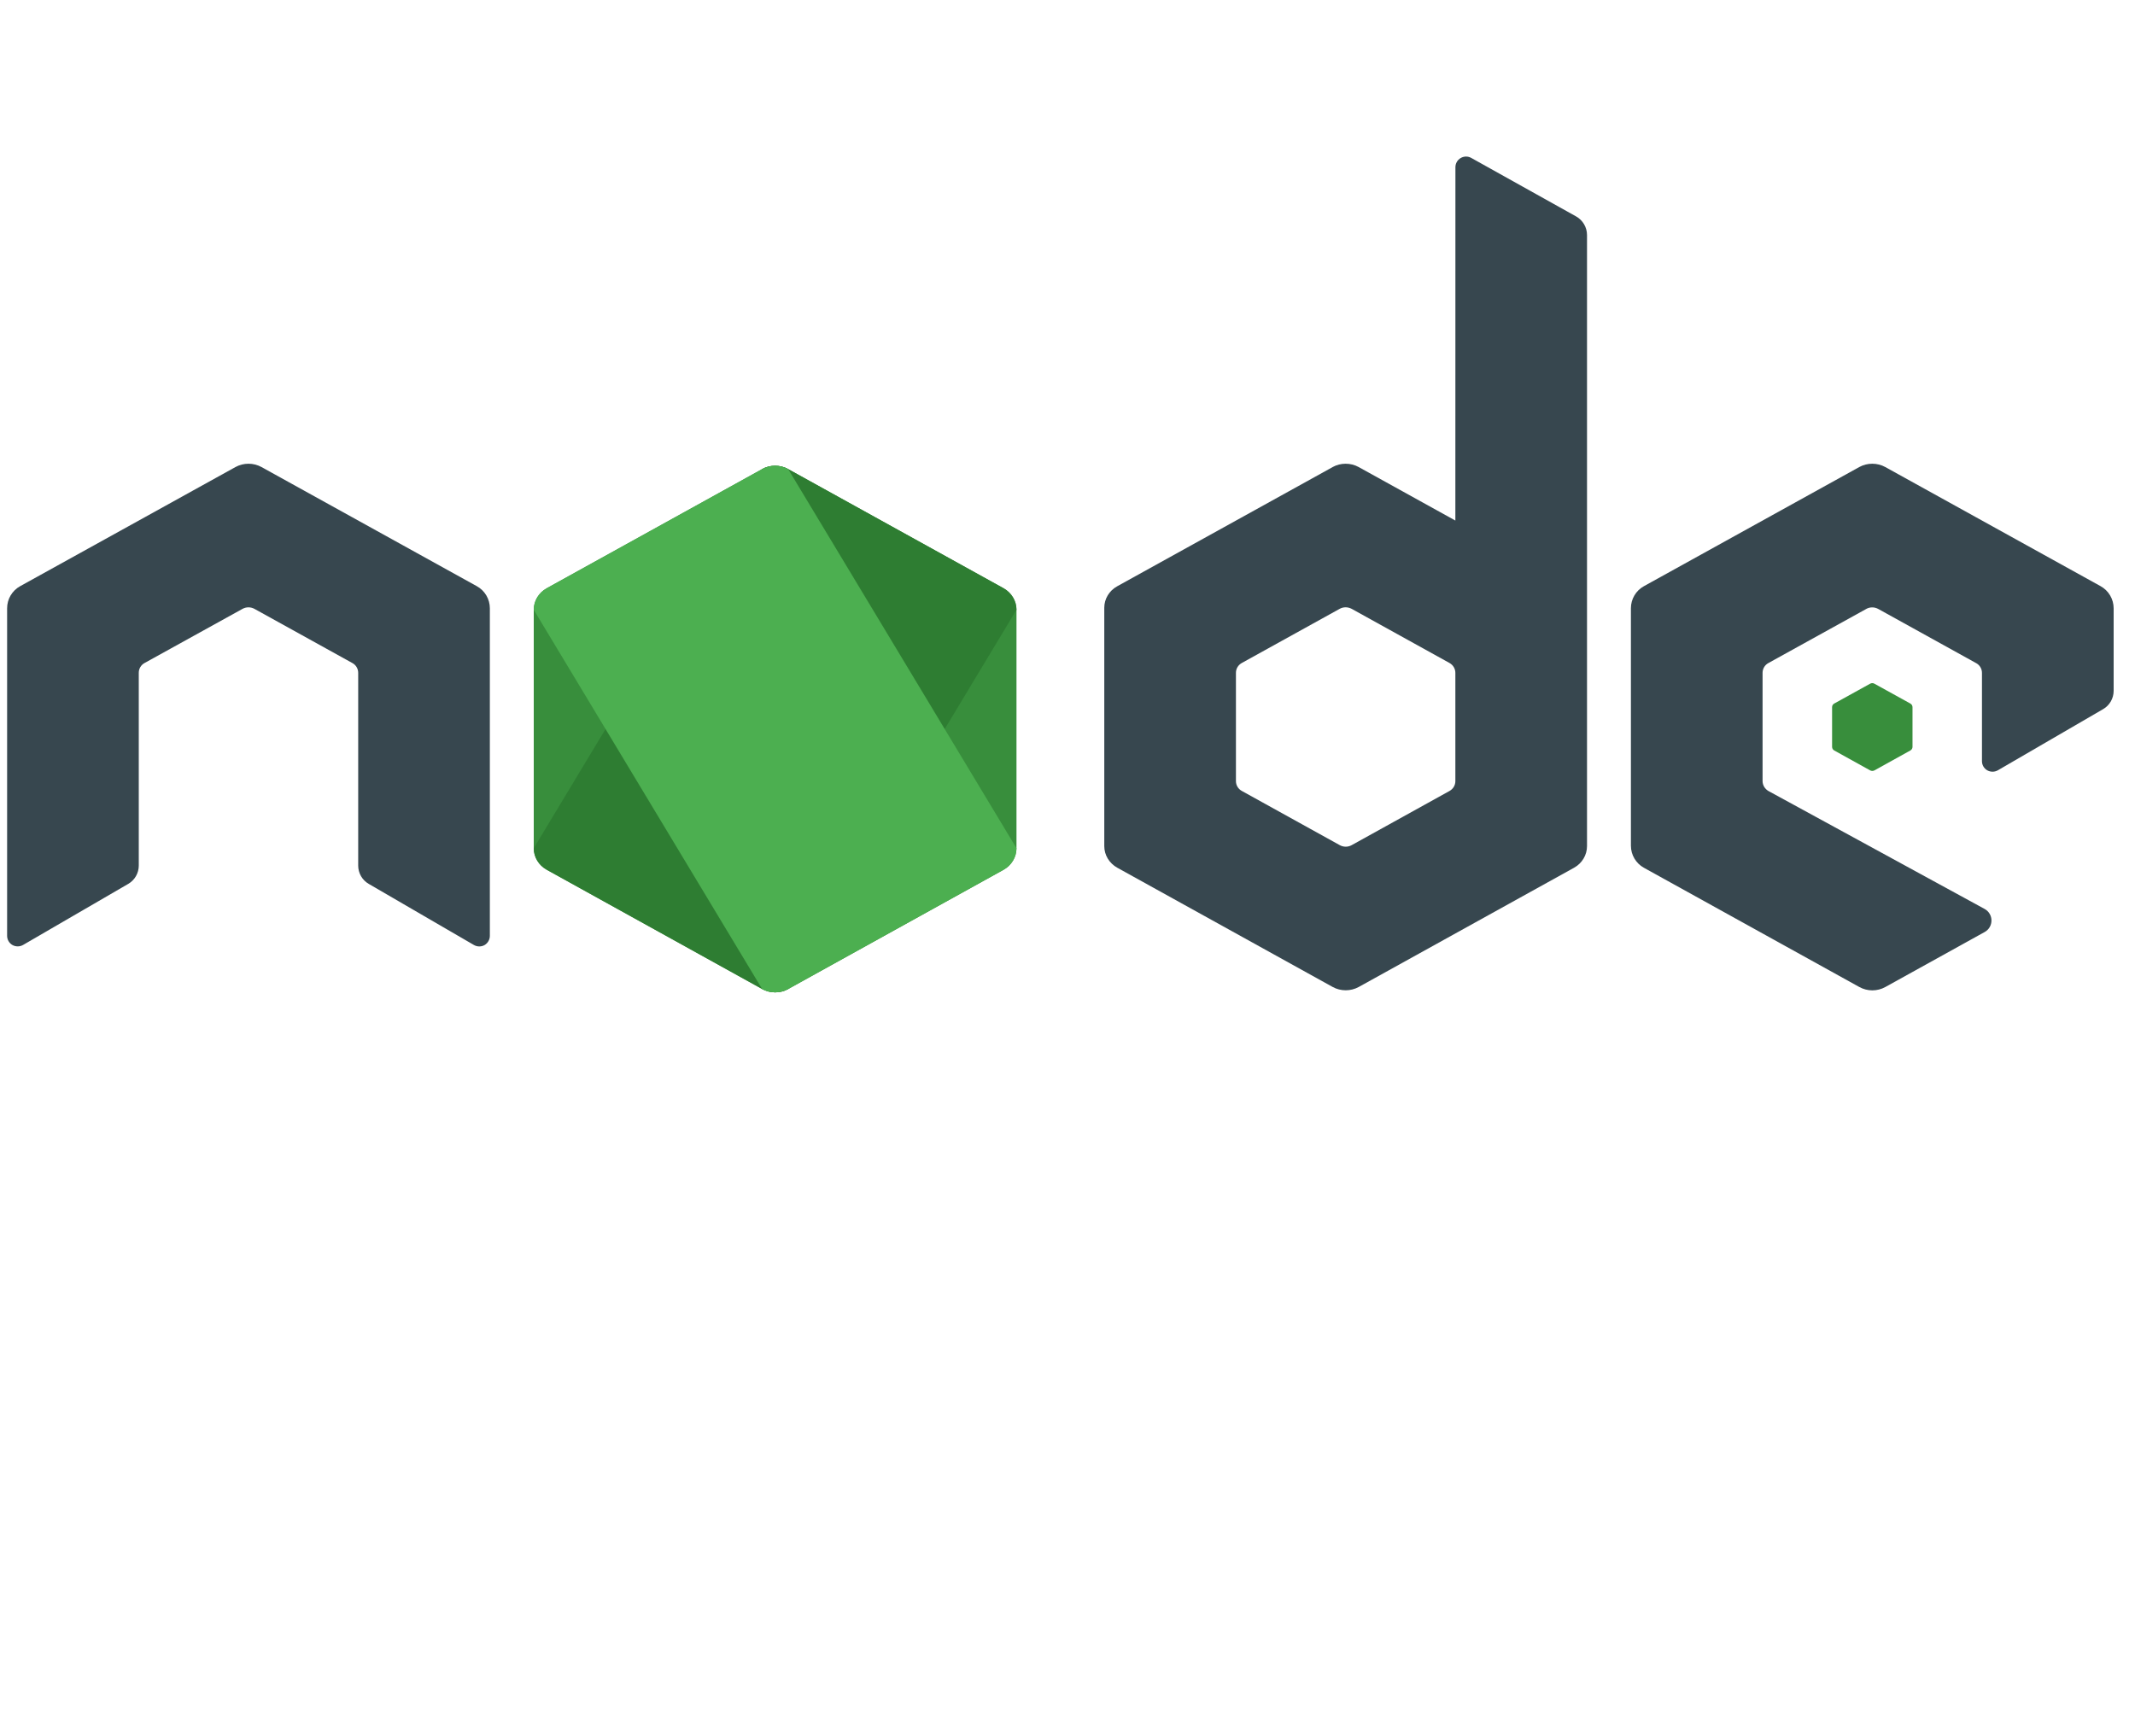 <svg width="75" height="61" viewBox="0 0 75 61" fill="none" xmlns="http://www.w3.org/2000/svg">
<g clip-path="url(#clip0_24_234)">
<path d="M26.773 16.48L19.208 20.665C18.924 20.821 18.75 21.111 18.75 21.424V29.8C18.75 30.113 18.924 30.401 19.208 30.558L26.774 34.747C27.056 34.903 27.407 34.903 27.689 34.747L35.254 30.558C35.534 30.401 35.708 30.113 35.708 29.8V21.424C35.708 21.111 35.534 20.823 35.251 20.665L27.687 16.48C27.545 16.401 27.386 16.363 27.229 16.363C27.07 16.363 26.913 16.401 26.771 16.48M65.695 24.02L64.434 24.717C64.386 24.743 64.359 24.791 64.359 24.843V26.24C64.359 26.292 64.388 26.34 64.434 26.366L65.695 27.065C65.743 27.091 65.8 27.091 65.848 27.065L67.109 26.366C67.155 26.34 67.184 26.292 67.184 26.24V24.843C67.184 24.791 67.155 24.743 67.108 24.717L65.846 24.02C65.823 24.006 65.797 24 65.771 24C65.745 24 65.718 24.006 65.695 24.02Z" fill="#388E3C"/>
<path d="M55.366 7.603L51.683 5.548C51.568 5.483 51.426 5.485 51.312 5.552C51.197 5.62 51.127 5.742 51.127 5.875L51.125 18.288L47.729 16.409C47.587 16.33 47.428 16.292 47.271 16.292C47.114 16.292 46.955 16.33 46.813 16.409H46.815L39.25 20.595C38.966 20.75 38.792 21.04 38.792 21.351V29.727C38.792 30.04 38.966 30.328 39.25 30.486L46.816 34.675C47.098 34.83 47.448 34.83 47.73 34.675L55.295 30.486C55.576 30.33 55.75 30.04 55.75 29.727V8.257C55.75 7.985 55.602 7.735 55.366 7.603ZM50.919 27.789L47.481 29.693C47.353 29.764 47.194 29.764 47.066 29.693L43.626 27.789C43.495 27.718 43.417 27.586 43.417 27.444V23.636C43.417 23.494 43.495 23.363 43.625 23.291L47.064 21.388C47.129 21.353 47.199 21.336 47.271 21.336C47.343 21.336 47.414 21.355 47.479 21.388L50.917 23.291C51.047 23.363 51.125 23.496 51.125 23.638V27.446C51.125 27.586 51.047 27.718 50.919 27.789Z" fill="#37474F"/>
<path d="M26.773 16.48L18.75 29.8C18.75 30.113 18.924 30.401 19.208 30.558L26.774 34.747C27.056 34.903 27.407 34.903 27.689 34.747L35.708 21.424C35.708 21.111 35.534 20.823 35.251 20.665L27.687 16.48C27.545 16.401 27.386 16.363 27.229 16.363C27.07 16.363 26.913 16.401 26.771 16.48" fill="#2E7D32"/>
<path d="M26.773 16.48L19.208 20.665C18.924 20.821 18.75 21.111 18.75 21.424L26.773 34.747C27.055 34.903 27.405 34.903 27.687 34.747L35.252 30.558C35.534 30.401 35.708 30.113 35.708 29.8L27.687 16.48C27.545 16.401 27.386 16.363 27.229 16.363C27.07 16.363 26.913 16.401 26.771 16.48" fill="#4CAF50"/>
<path d="M73.792 20.594L66.229 16.409C66.087 16.33 65.928 16.292 65.771 16.292C65.614 16.292 65.455 16.33 65.313 16.409L57.749 20.594C57.467 20.75 57.292 21.046 57.292 21.37V29.712C57.292 30.034 57.467 30.332 57.749 30.487L65.316 34.676C65.6 34.833 65.947 34.833 66.23 34.676L69.719 32.744C70.038 32.567 70.037 32.109 69.716 31.933L62.125 27.791C61.997 27.718 61.917 27.584 61.917 27.439V23.638C61.917 23.496 61.994 23.365 62.117 23.297L65.563 21.392H65.561C65.626 21.356 65.697 21.339 65.769 21.339C65.842 21.339 65.913 21.358 65.977 21.392L69.423 23.299C69.546 23.366 69.624 23.497 69.624 23.639V26.741C69.624 26.874 69.694 26.997 69.81 27.063C69.926 27.128 70.067 27.128 70.183 27.062L73.88 24.914C74.108 24.782 74.25 24.537 74.25 24.271V21.373C74.25 21.048 74.074 20.75 73.792 20.594ZM16.75 20.594L9.187 16.409C9.045 16.33 8.886 16.292 8.729 16.292C8.572 16.292 8.413 16.33 8.271 16.409L0.708 20.594C0.426 20.75 0.25 21.046 0.25 21.37V32.878C0.25 33.011 0.321 33.134 0.437 33.201C0.552 33.265 0.694 33.265 0.81 33.199L4.507 31.052C4.735 30.919 4.875 30.674 4.875 30.409V23.636C4.875 23.494 4.952 23.363 5.075 23.295L8.521 21.39C8.586 21.355 8.657 21.337 8.729 21.337C8.802 21.337 8.873 21.356 8.937 21.39L12.383 23.297C12.506 23.365 12.583 23.496 12.583 23.638V30.41C12.583 30.675 12.724 30.921 12.953 31.053L16.65 33.201C16.766 33.267 16.908 33.267 17.023 33.202C17.137 33.134 17.208 33.011 17.208 32.878V21.371C17.208 21.048 17.033 20.75 16.75 20.594Z" fill="#37474F"/>
</g>
<defs>
<clipPath id="clip0_24_234">
<rect width="74" height="74" fill="white" transform="translate(0.25 -13)"/>
</clipPath>
</defs>
</svg>
